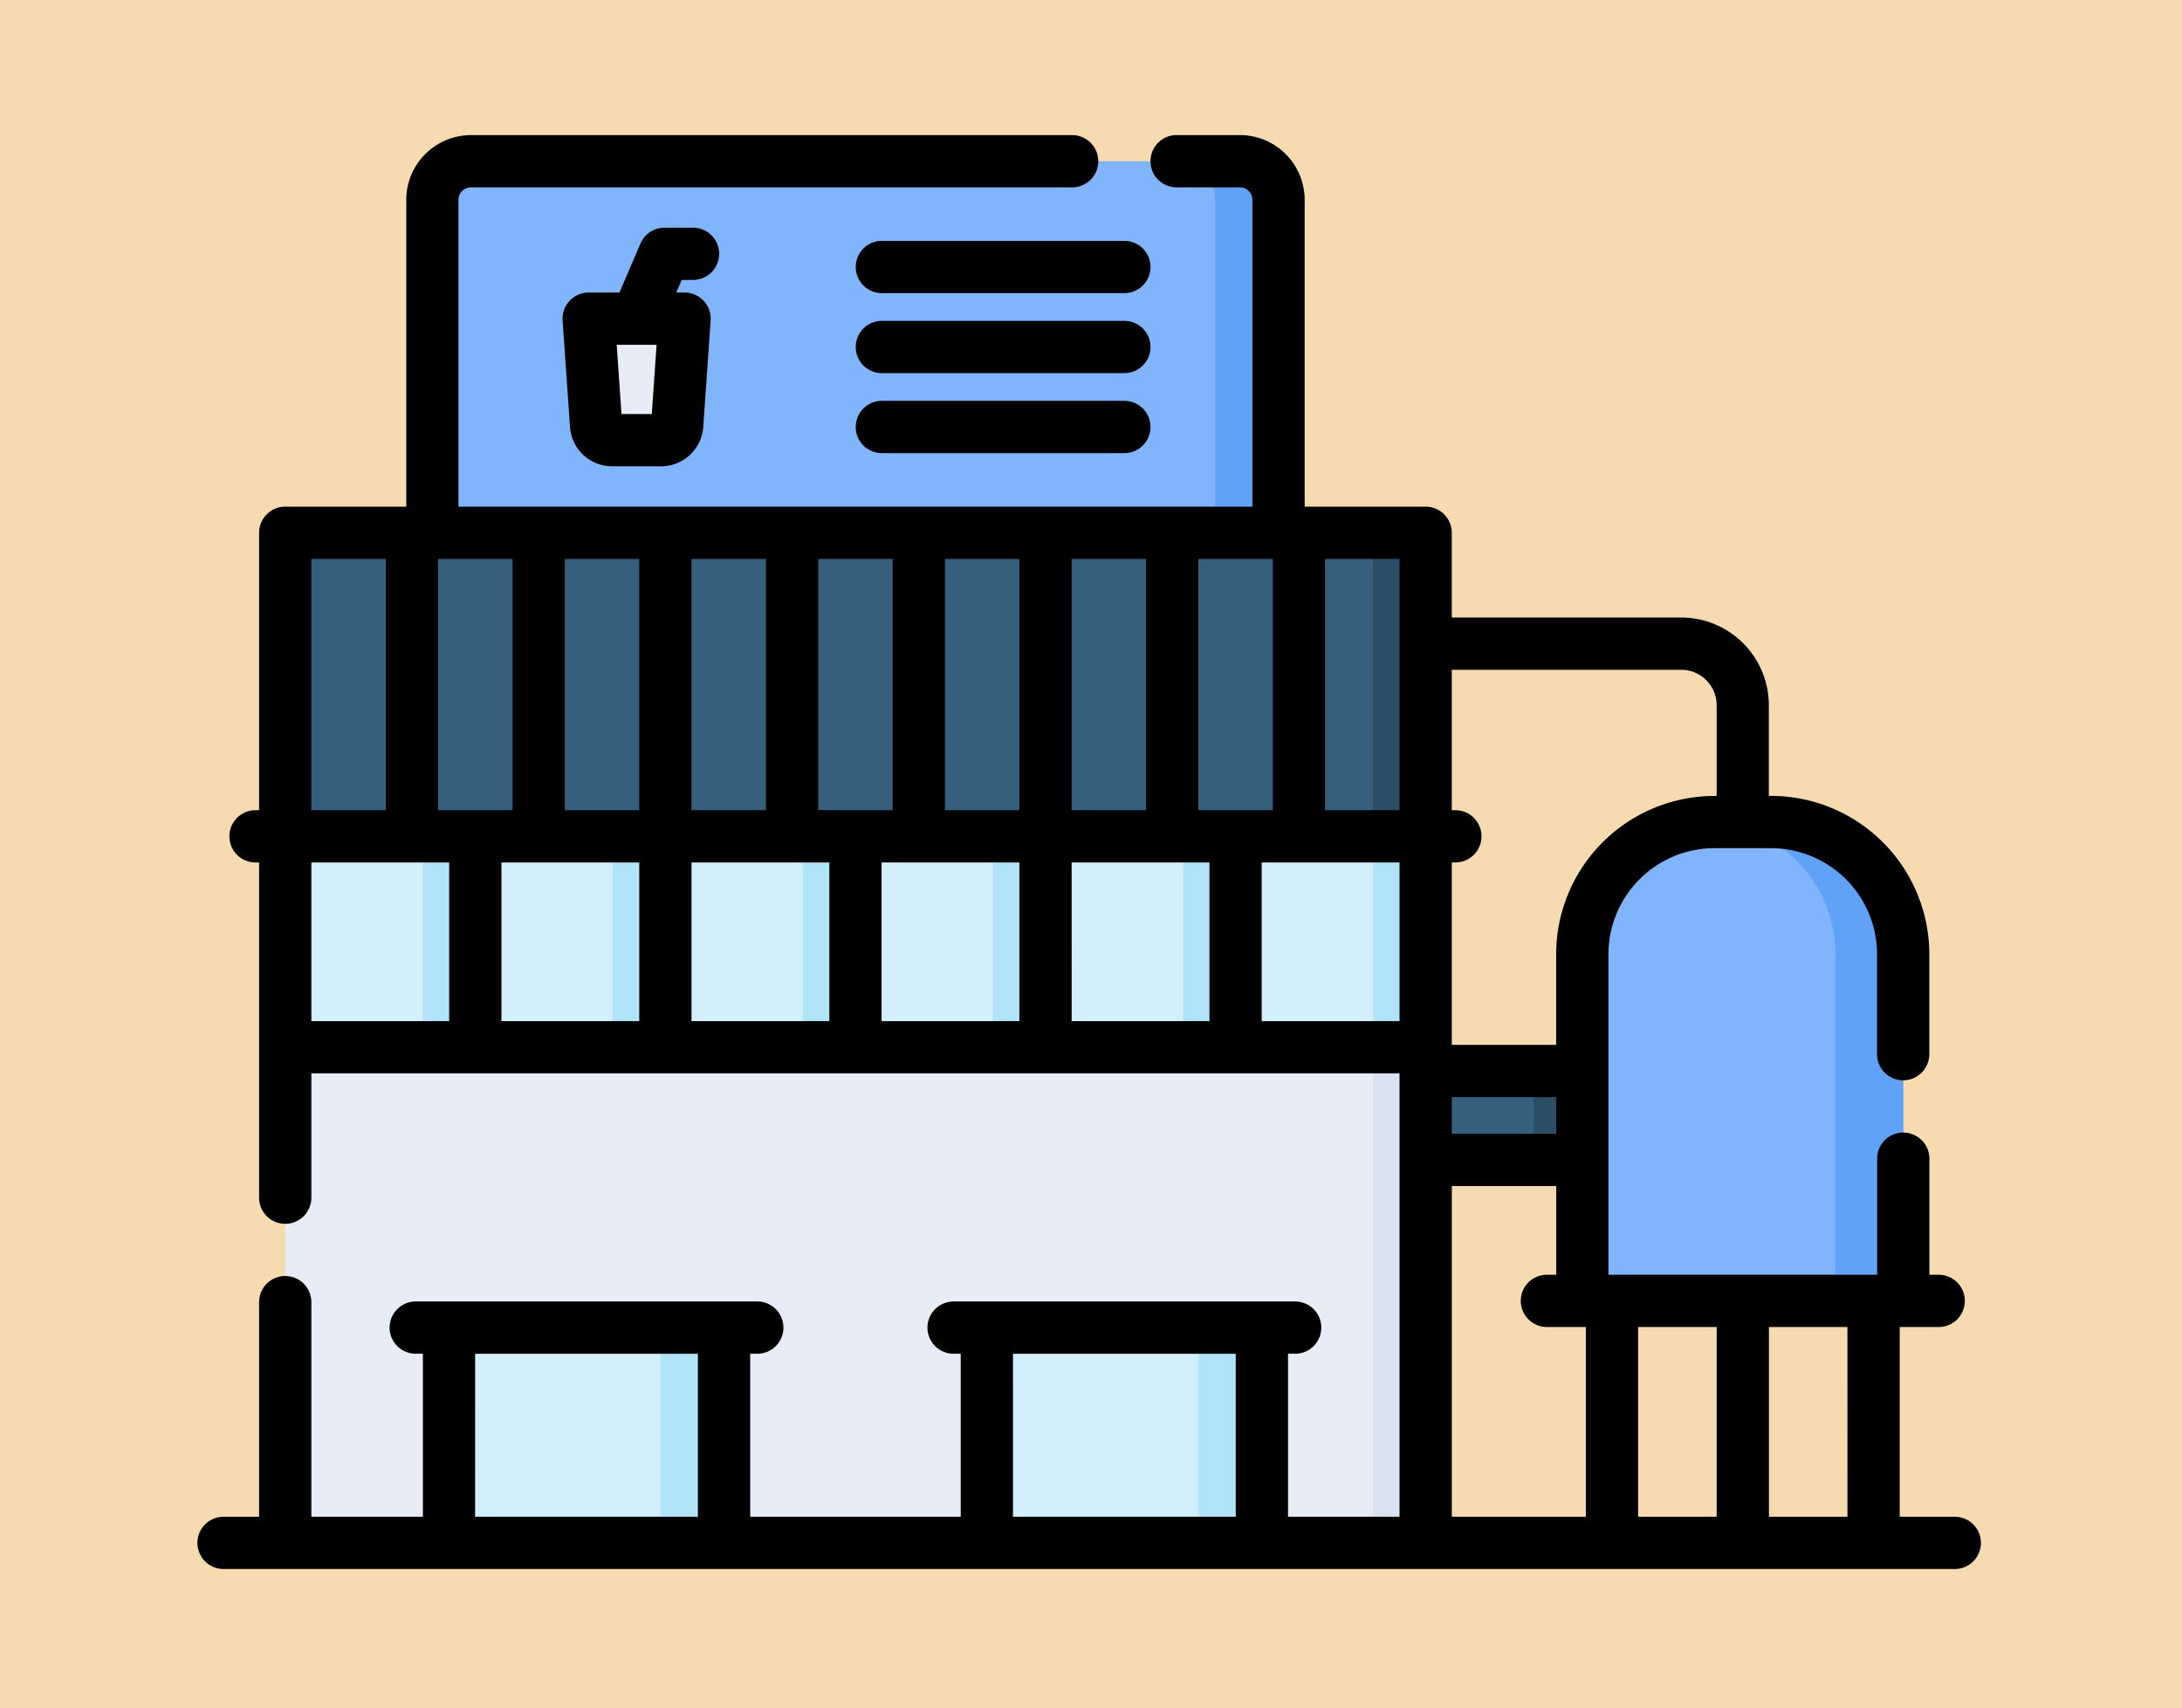 <svg xmlns="http://www.w3.org/2000/svg" width="210" height="164.427" viewBox="0 0 210 164.427">
  <rect x="0" y="0" width="210" height="164.427" fill="#808080" stroke="none"/>
  <g id="Grupo_1119435" data-name="Grupo 1119435" transform="translate(-810.051 -4039)">
    <rect id="BG" width="210" height="164.427" transform="translate(810.051 4039)" fill="#f7dbb0" opacity="0.996"/>
    <g id="Grupo_1119434" data-name="Grupo 1119434" transform="translate(829.051 4001.833)">
      <path id="Trazado_916750" data-name="Trazado 916750" d="M25.207,251.486H134.964v68H25.207Z" transform="translate(-16.756 -133.827)" fill="#e7ecf6"/>
      <path id="Trazado_916751" data-name="Trazado 916751" d="M337.48,251.486h5.068v68H337.48Z" transform="translate(-224.34 -133.827)" fill="#d8e2f1"/>
      <path id="Trazado_916752" data-name="Trazado 916752" d="M25.207,164.349H134.964v29.213H25.207Z" transform="translate(-16.756 -75.903)" fill="#365e7d"/>
      <path id="Trazado_916753" data-name="Trazado 916753" d="M337.48,164.349h5.068v29.213H337.48Z" transform="translate(-224.34 -75.903)" fill="#2b4d66"/>
      <path id="Trazado_916754" data-name="Trazado 916754" d="M428.46,293.482H397.572V260.118A12.719,12.719,0,0,1,410.291,247.4h5.451a12.719,12.719,0,0,1,12.719,12.719Z" transform="translate(-264.287 -131.11)" fill="#80b4fb"/>
      <path id="Trazado_916755" data-name="Trazado 916755" d="M439.888,247.4h-5.451c-.181,0-.361.006-.541.014a12.717,12.717,0,0,1,12.178,12.7v33.364h6.533V260.119A12.718,12.718,0,0,0,439.888,247.4Z" transform="translate(-288.433 -131.111)" fill="#61a2f9"/>
      <path id="Trazado_916756" data-name="Trazado 916756" d="M352.6,318.858h15.077v8.556H352.6Z" transform="translate(-234.39 -178.613)" fill="#365e7d"/>
      <path id="Trazado_916757" data-name="Trazado 916757" d="M383.631,318.858H388.3v8.556h-4.674Z" transform="translate(-255.019 -178.613)" fill="#2b4d66"/>
      <path id="Trazado_916758" data-name="Trazado 916758" d="M72.218,392.533H98.689v20.718H72.218Z" transform="translate(-48.007 -227.588)" fill="#d3effb"/>
      <path id="Trazado_916759" data-name="Trazado 916759" d="M226.628,392.533H253.1v20.718H226.628Z" transform="translate(-150.651 -227.588)" fill="#d3effb"/>
      <path id="Trazado_916760" data-name="Trazado 916760" d="M132.989,392.533h6.1v20.718h-6.1Z" transform="translate(-88.405 -227.588)" fill="#b1e4f9"/>
      <path id="Trazado_916761" data-name="Trazado 916761" d="M287.4,392.533h6.1v20.718h-6.1Z" transform="translate(-191.05 -227.588)" fill="#b1e4f9"/>
      <g id="Grupo_1119426" data-name="Grupo 1119426" transform="translate(8.451 117.659)">
        <path id="Trazado_916762" data-name="Trazado 916762" d="M25.207,251.486H43.5v20.3H25.207Z" transform="translate(-25.207 -251.486)" fill="#d3effb"/>
        <path id="Trazado_916763" data-name="Trazado 916763" d="M64.655,251.486h5.068v20.3H64.655Z" transform="translate(-51.43 -251.486)" fill="#b1e4f9"/>
      </g>
      <g id="Grupo_1119427" data-name="Grupo 1119427" transform="translate(26.743 117.659)">
        <path id="Trazado_916764" data-name="Trazado 916764" d="M79.772,251.486H98.065v20.3H79.772Z" transform="translate(-79.772 -251.486)" fill="#d3effb"/>
        <path id="Trazado_916765" data-name="Trazado 916765" d="M119.22,251.486h5.068v20.3H119.22Z" transform="translate(-105.995 -251.486)" fill="#b1e4f9"/>
      </g>
      <g id="Grupo_1119428" data-name="Grupo 1119428" transform="translate(45.037 117.659)">
        <path id="Trazado_916766" data-name="Trazado 916766" d="M134.338,251.486h18.293v20.3H134.338Z" transform="translate(-134.338 -251.486)" fill="#d3effb"/>
        <path id="Trazado_916767" data-name="Trazado 916767" d="M173.785,251.486h5.068v20.3h-5.068Z" transform="translate(-160.56 -251.486)" fill="#b1e4f9"/>
      </g>
      <g id="Grupo_1119429" data-name="Grupo 1119429" transform="translate(63.329 117.659)">
        <path id="Trazado_916768" data-name="Trazado 916768" d="M188.9,251.486H207.2v20.3H188.9Z" transform="translate(-188.903 -251.486)" fill="#d3effb"/>
        <path id="Trazado_916769" data-name="Trazado 916769" d="M228.35,251.486h5.068v20.3H228.35Z" transform="translate(-215.125 -251.486)" fill="#b1e4f9"/>
      </g>
      <g id="Grupo_1119430" data-name="Grupo 1119430" transform="translate(81.622 117.659)">
        <path id="Trazado_916770" data-name="Trazado 916770" d="M243.468,251.486h18.293v20.3H243.468Z" transform="translate(-243.468 -251.486)" fill="#d3effb"/>
        <path id="Trazado_916771" data-name="Trazado 916771" d="M282.915,251.486h5.068v20.3h-5.068Z" transform="translate(-269.69 -251.486)" fill="#b1e4f9"/>
      </g>
      <g id="Grupo_1119431" data-name="Grupo 1119431" transform="translate(99.915 117.659)">
        <path id="Trazado_916772" data-name="Trazado 916772" d="M298.033,251.486h18.293v20.3H298.033Z" transform="translate(-298.033 -251.486)" fill="#d3effb"/>
        <path id="Trazado_916773" data-name="Trazado 916773" d="M337.48,251.486h5.068v20.3H337.48Z" transform="translate(-324.255 -251.486)" fill="#b1e4f9"/>
      </g>
      <path id="Trazado_916774" data-name="Trazado 916774" d="M148.882,93.433H67.445V61.385a3.717,3.717,0,0,1,3.717-3.717h74a3.717,3.717,0,0,1,3.717,3.717Z" transform="translate(-44.834 -4.986)" fill="#80b4fb"/>
      <path id="Trazado_916775" data-name="Trazado 916775" d="M287.184,57.668h-6.1a3.717,3.717,0,0,1,3.717,3.717V93.433h6.1V61.385A3.717,3.717,0,0,0,287.184,57.668Z" transform="translate(-186.852 -4.986)" fill="#61a2f9"/>
      <g id="Grupo_1119432" data-name="Grupo 1119432" transform="translate(37.655 67.84)">
        <path id="Trazado_916776" data-name="Trazado 916776" d="M119.3,114.574h-4.733a1.54,1.54,0,0,1-1.536-1.433l-.713-10.26h9.231l-.713,10.26A1.54,1.54,0,0,1,119.3,114.574Z" transform="translate(-112.32 -102.882)" fill="#e7ecf6"/>
      </g>
      <g id="Grupo_1119433" data-name="Grupo 1119433" transform="translate(0 50.167)">
        <path id="Trazado_916777" data-name="Trazado 916777" d="M169.133,183.149h-5.3V164.886h3.75a2.514,2.514,0,1,0,0-5.029h-.894V148.686a2.514,2.514,0,1,0-5.029,0v11.171H135.8v-30.85A10.216,10.216,0,0,1,146,118.8h5.451a10.216,10.216,0,0,1,10.2,10.2v9.626a2.514,2.514,0,1,0,5.029,0v-9.626a15.25,15.25,0,0,0-15.233-15.233h-.211v-8.737A8.444,8.444,0,0,0,142.81,96.6H120.723V88.447a2.514,2.514,0,0,0-2.514-2.514H106.563V56.4a6.238,6.238,0,0,0-6.231-6.231H94.239a2.514,2.514,0,0,0,0,5.029h6.092a1.2,1.2,0,0,1,1.2,1.2V85.932H25.125V56.4a1.2,1.2,0,0,1,1.2-1.2H84.185a2.514,2.514,0,0,0,0-5.029H26.328A6.239,6.239,0,0,0,20.1,56.4V85.932H8.451a2.514,2.514,0,0,0-2.514,2.514v26.7H5.592a2.514,2.514,0,0,0,0,5.029h.345V152.44a2.514,2.514,0,0,0,5.029,0V140.473H115.694v42.675H104.962V167.459h.686a2.514,2.514,0,0,0,0-5.029H72.776a2.514,2.514,0,1,0,0,5.029h.686v15.689H53.2V167.459h.686a2.514,2.514,0,0,0,0-5.029H21.011a2.514,2.514,0,1,0,0,5.029H21.7v15.689H10.965V162.494a2.514,2.514,0,0,0-5.029,0v20.655H2.514a2.514,2.514,0,1,0,0,5.029H169.133a2.514,2.514,0,0,0,0-5.029Zm-10.33,0h-7.559V164.886H158.8Zm-12.588-18.262v18.262h-7.559V164.886Zm-16.338-5.029a2.514,2.514,0,1,0,0,5.029h3.75v18.262h-12.9V151.316h10.049v8.542Zm.894-13.571H120.722V142.76h10.049Zm12.038-44.655a3.409,3.409,0,0,1,3.405,3.405v8.738H146a15.25,15.25,0,0,0-15.233,15.233v8.723H120.722V120.174h.345a2.514,2.514,0,0,0,0-5.029h-.345V101.632h22.087Zm-27.116,13.513h-7.167V90.961h7.167ZM103.5,90.961v24.184H96.332V90.961ZM84.137,115.144V90.961H91.3v24.184Zm-24.391,0V90.961h7.167v24.184Zm-12.195,0V90.961h7.166v24.184Zm-5.029,0H35.356V90.961h7.167ZM71.941,90.961h7.167v24.184H71.941Zm-41.614,0v24.184H23.16V90.961Zm-19.362,0h7.167v24.184H10.965Zm0,29.213H24.229v15.271H10.965Zm18.293,0H42.522v15.271H29.258Zm18.293,0H60.815v15.271H47.551Zm18.292,0H79.107v15.271H65.843Zm18.293,0H97.4v15.271H84.137Zm31.557,15.271H102.43V120.173h13.264Zm-37.2,32.015H99.933v15.689H78.491Zm-51.766,0H48.168v15.689H26.725Z" transform="translate(0 -50.167)"/>
        <path id="Trazado_916778" data-name="Trazado 916778" d="M117.375,81.786a2.514,2.514,0,0,0,0-5.029h-2.743a2.515,2.515,0,0,0-2.311,1.522L110.293,83h-2.959a2.515,2.515,0,0,0-2.508,2.689l.713,10.26a4.066,4.066,0,0,0,4.044,3.773h4.732a4.066,4.066,0,0,0,4.044-3.773l.713-10.26A2.515,2.515,0,0,0,116.565,83h-.8l.522-1.215Zm-3.968,12.908h-2.913l-.463-6.664h3.84Z" transform="translate(-69.679 -67.843)"/>
        <path id="Trazado_916779" data-name="Trazado 916779" d="M188.992,83.058a2.514,2.514,0,0,0,2.514,2.514h23.339a2.514,2.514,0,0,0,0-5.029H191.506A2.514,2.514,0,0,0,188.992,83.058Z" transform="translate(-125.633 -70.36)"/>
        <path id="Trazado_916780" data-name="Trazado 916780" d="M214.845,103.508H191.506a2.514,2.514,0,1,0,0,5.029h23.339a2.514,2.514,0,1,0,0-5.029Z" transform="translate(-125.633 -85.626)"/>
        <path id="Trazado_916781" data-name="Trazado 916781" d="M214.845,126.473H191.506a2.514,2.514,0,1,0,0,5.029h23.339a2.514,2.514,0,1,0,0-5.029Z" transform="translate(-125.633 -100.892)"/>
      </g>
    </g>
  </g>
</svg>
